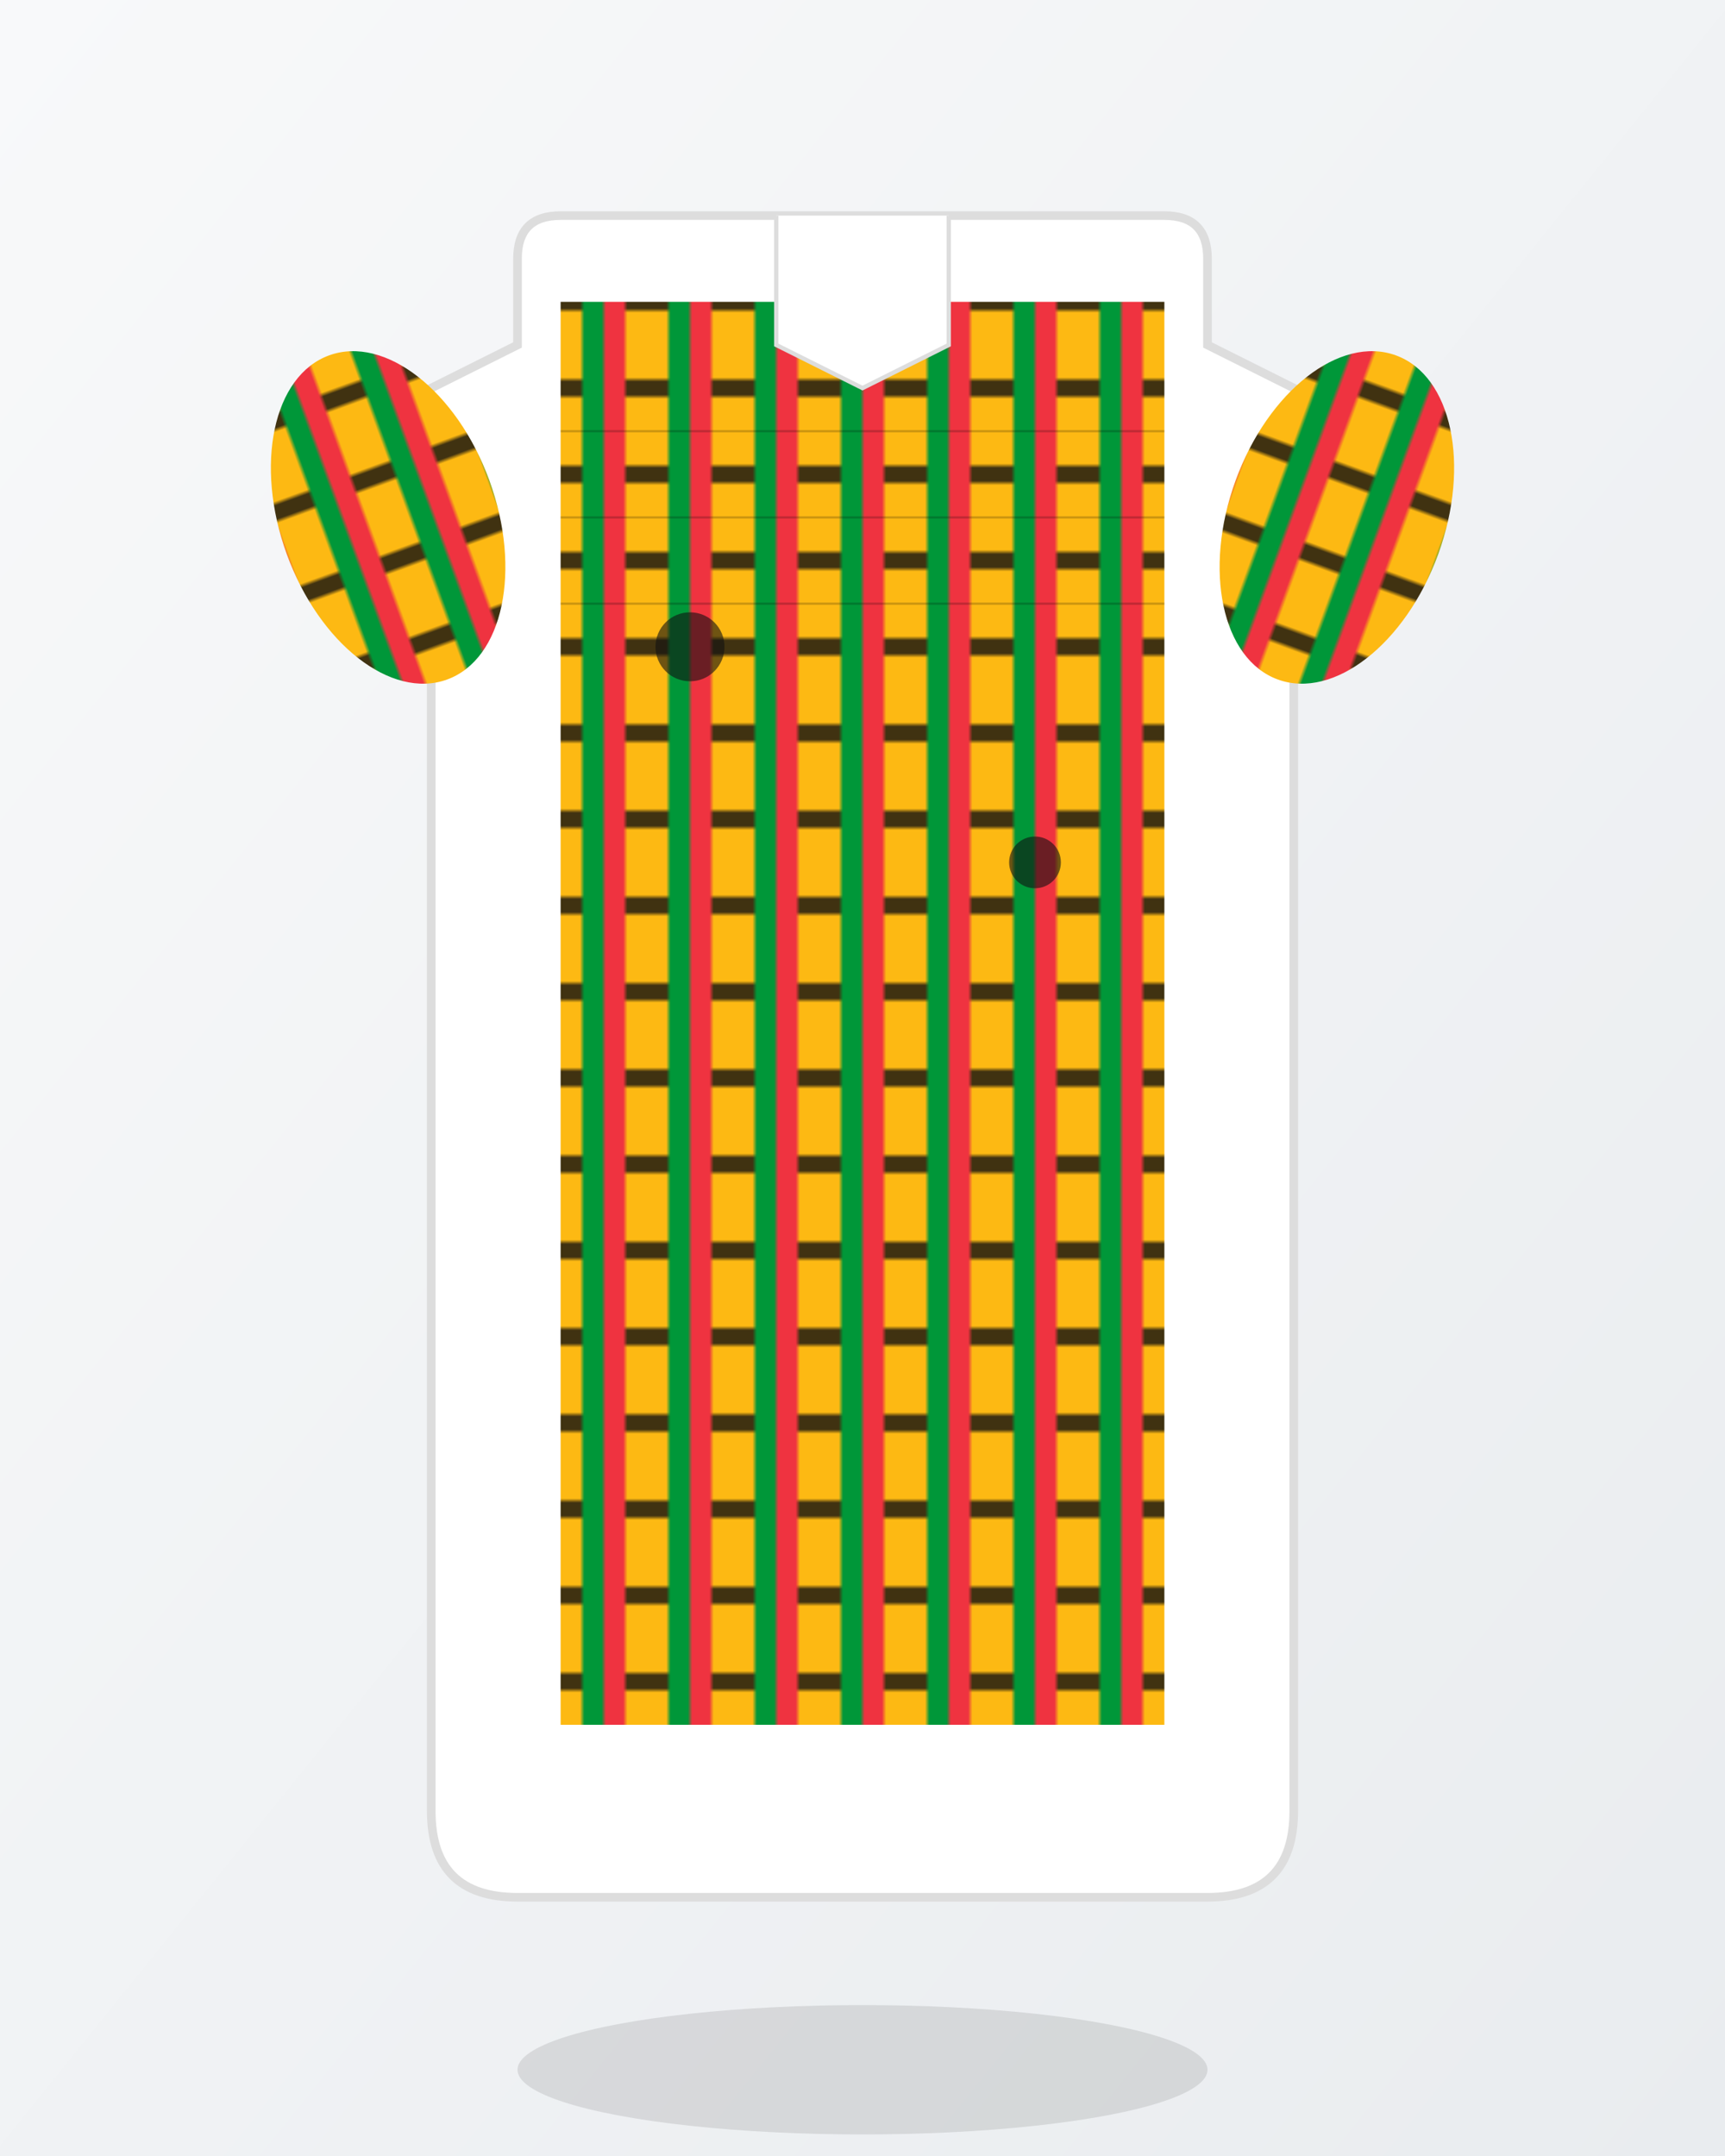 <svg xmlns="http://www.w3.org/2000/svg" width="400" height="500" viewBox="0 0 400 500" fill="none">
  <defs>
    <linearGradient id="bg" x1="0" y1="0" x2="1" y2="1">
      <stop offset="0" stop-color="#f8f9fa"/>
      <stop offset="1" stop-color="#e9ecef"/>
    </linearGradient>
    <pattern id="kente" x="0" y="0" width="20" height="20" patternUnits="userSpaceOnUse">
      <rect width="20" height="20" fill="#FDB913"/>
      <rect x="0" y="0" width="5" height="20" fill="#EF3340"/>
      <rect x="15" y="0" width="5" height="20" fill="#009739"/>
      <rect x="5" y="8" width="10" height="4" fill="#111" opacity="0.8"/>
    </pattern>
  </defs>

  <!-- Background -->
  <rect width="400" height="500" fill="url(#bg)"/>

  <!-- Shirt silhouette -->
  <path d="M120 80 L120 60 Q120 50 130 50 L270 50 Q280 50 280 60 L280 80 L320 100 L320 140 L300 140 L300 420 Q300 440 280 440 L120 440 Q100 440 100 420 L100 140 L80 140 L80 100 Z" fill="#fff" stroke="#ddd" stroke-width="2"/>

  <!-- Kente pattern on shirt -->
  <path d="M130 70 L270 70 L270 400 L130 400 Z" fill="url(#kente)"/>

  <!-- Collar -->
  <path d="M180 50 L180 80 L200 90 L220 80 L220 50" fill="#fff" stroke="#ddd" stroke-width="1"/>

  <!-- Sleeves -->
  <ellipse cx="90" cy="120" rx="25" ry="40" fill="url(#kente)" transform="rotate(-20 90 120)"/>
  <ellipse cx="310" cy="120" rx="25" ry="40" fill="url(#kente)" transform="rotate(20 310 120)"/>

  <!-- Shadow -->
  <ellipse cx="200" cy="480" rx="80" ry="15" fill="#000" opacity="0.1"/>

  <!-- Adinkra symbols -->
  <g fill="#111" opacity="0.6">
    <circle cx="160" cy="150" r="8"/>
    <path d="M160 142 L160 158 M152 150 L168 150"/>
    <circle cx="240" cy="200" r="6"/>
    <path d="M240 194 L240 206 M234 200 L246 200"/>
  </g>

  <!-- Fabric texture lines -->
  <g stroke="#000" stroke-width="0.5" opacity="0.2">
    <line x1="130" y1="100" x2="270" y2="100"/>
    <line x1="130" y1="120" x2="270" y2="120"/>
    <line x1="130" y1="140" x2="270" y2="140"/>
  </g>
</svg>
